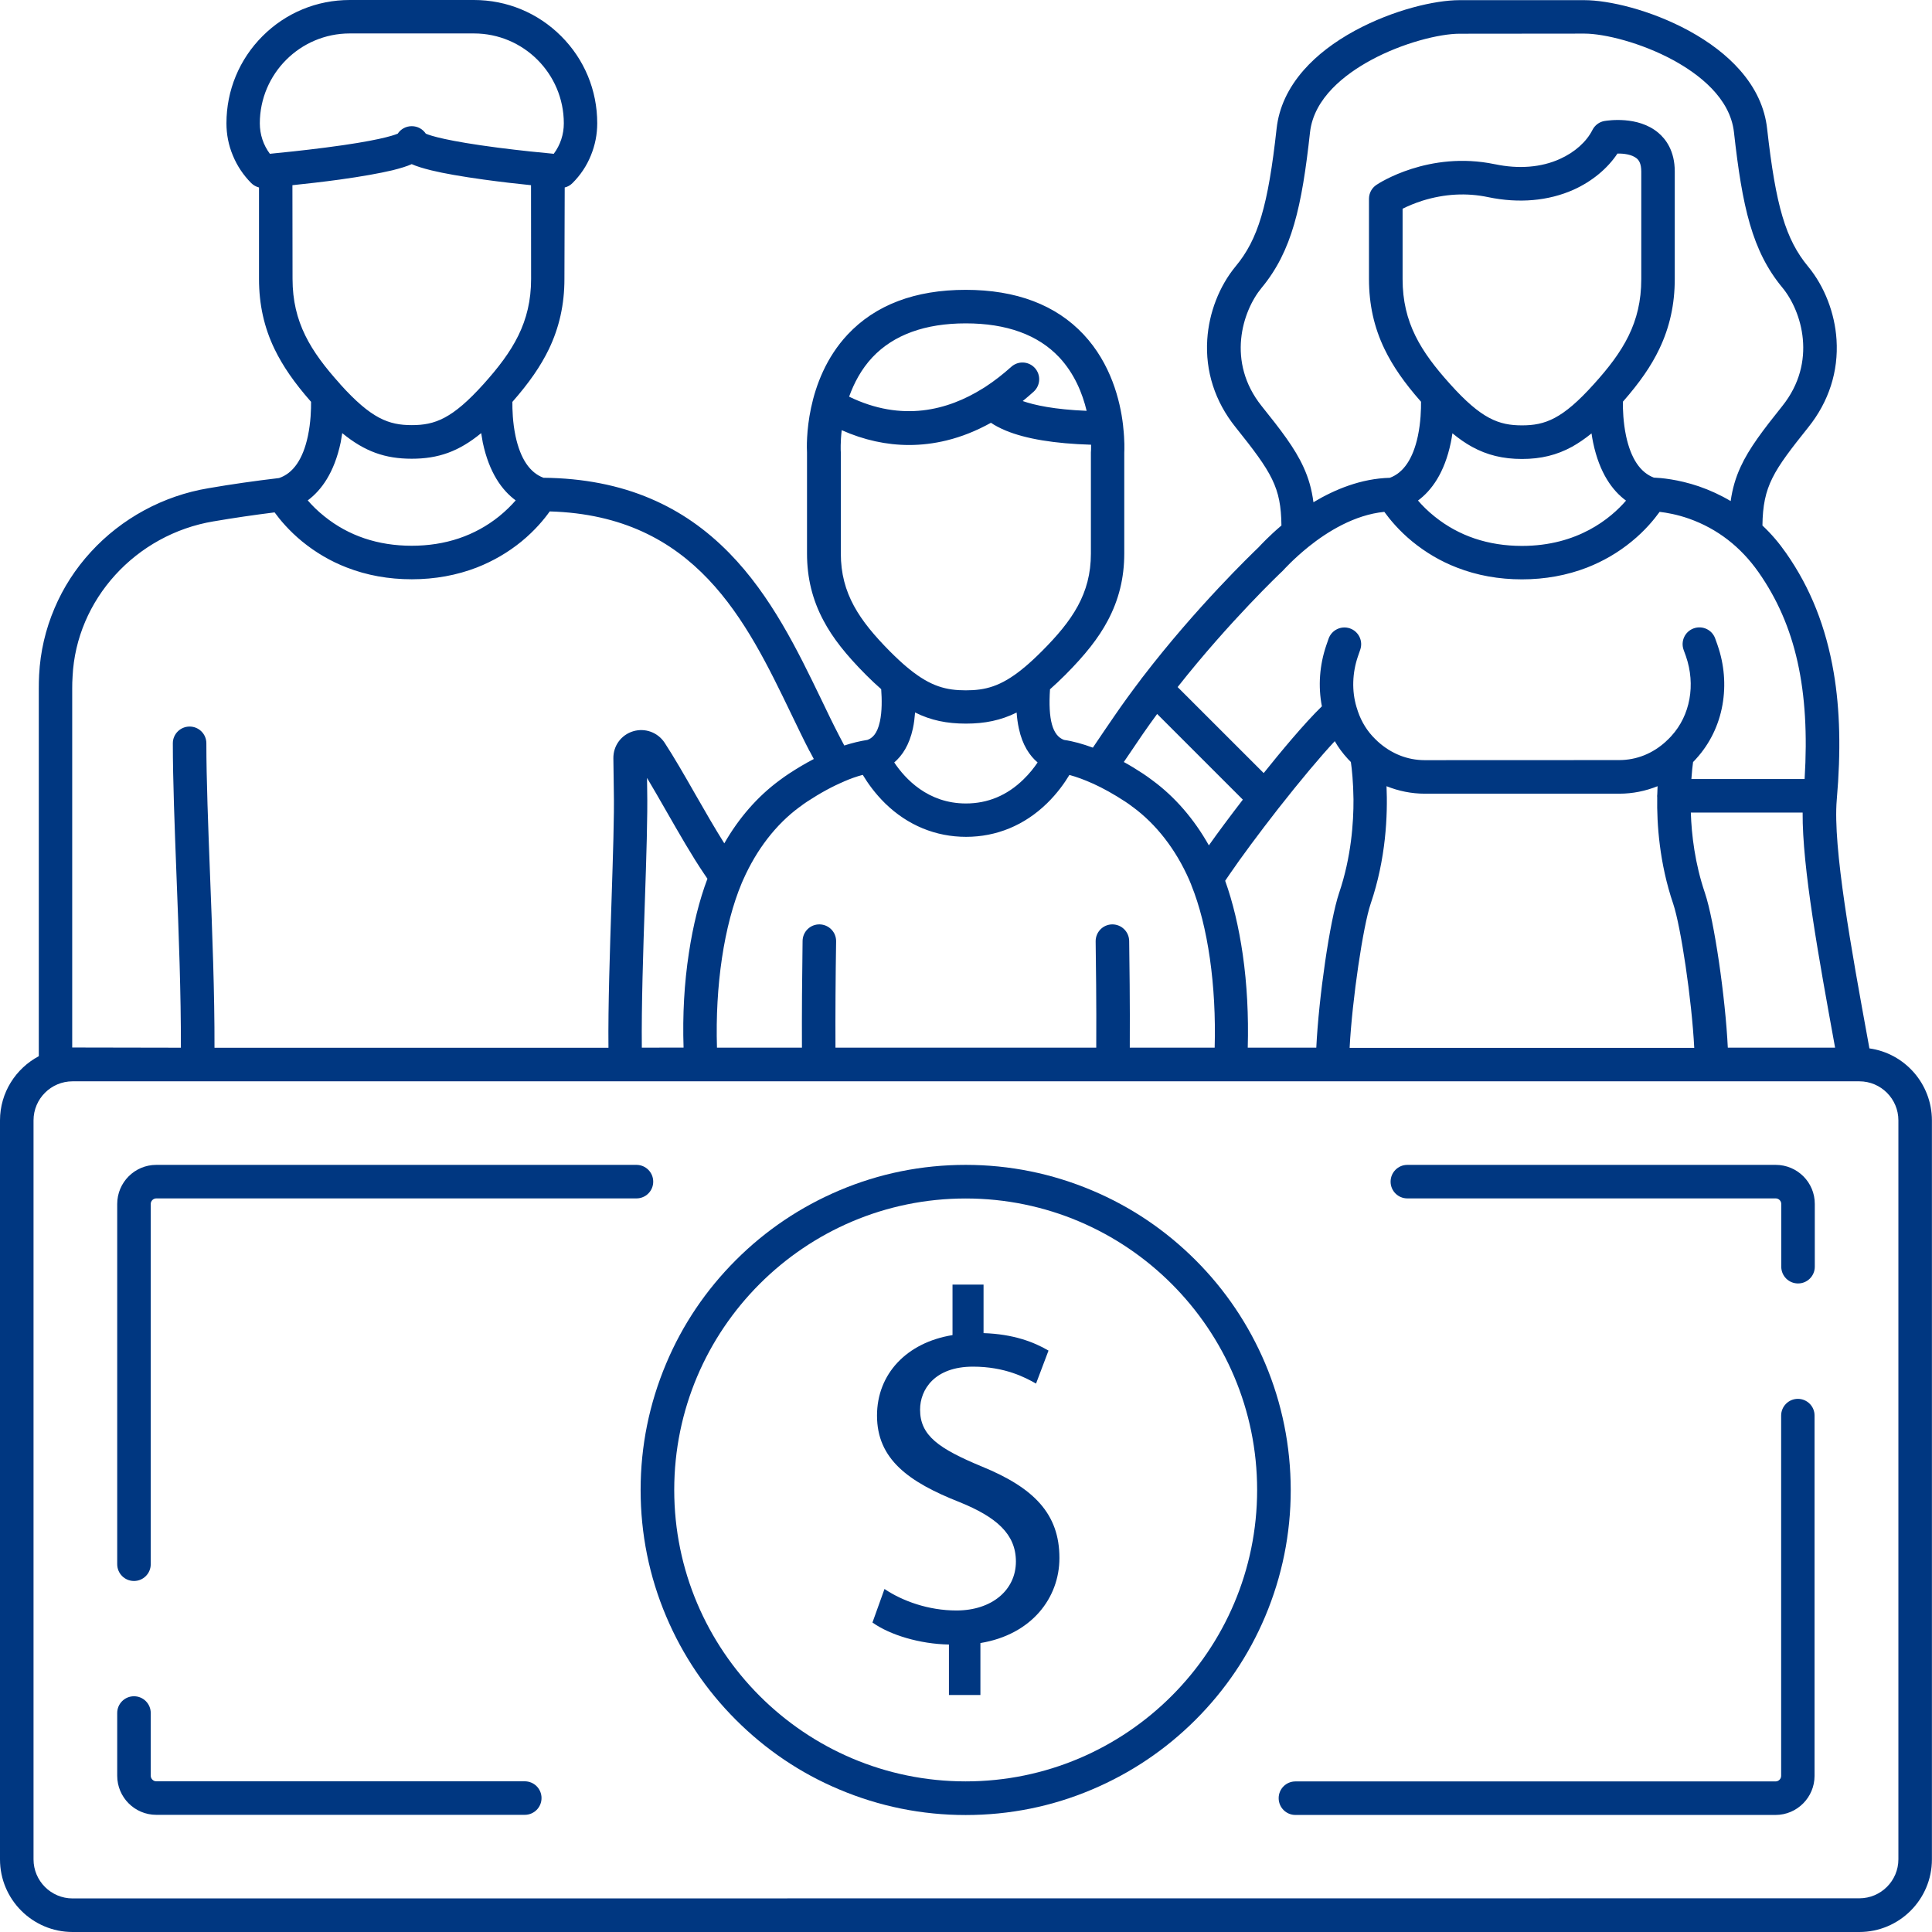 <svg width="48" height="48" viewBox="0 0 48 48" fill="none" xmlns="http://www.w3.org/2000/svg">
<path d="M46.445 26.047C46.434 25.983 46.421 25.919 46.41 25.854C45.998 23.597 45.532 21.041 45.634 19.867C45.739 18.662 45.714 17.63 45.559 16.715C45.366 15.579 44.981 14.606 44.376 13.742C44.201 13.49 44.004 13.259 43.787 13.056C43.8 12.07 44.059 11.702 44.928 10.614C45.437 9.979 45.679 9.226 45.628 8.439C45.586 7.779 45.329 7.115 44.923 6.623L44.921 6.621C44.365 5.95 44.119 5.119 43.904 3.201C43.847 2.676 43.619 2.186 43.227 1.741C42.905 1.376 42.482 1.05 41.964 0.766C40.998 0.241 39.962 0.004 39.361 0.004H36.26C35.662 0.004 34.626 0.239 33.658 0.764C33.141 1.046 32.716 1.373 32.395 1.737C32.003 2.182 31.775 2.671 31.717 3.194C31.505 5.115 31.256 5.947 30.7 6.616C30.293 7.108 30.036 7.77 29.994 8.435C29.943 9.223 30.186 9.977 30.696 10.612C31.604 11.746 31.826 12.107 31.837 13.056C31.527 13.319 31.325 13.538 31.267 13.6C31.106 13.755 29.728 15.076 28.388 16.823C28.372 16.841 28.359 16.859 28.346 16.879C28.111 17.189 27.898 17.481 27.699 17.771C27.537 18.006 27.351 18.279 27.152 18.575C26.899 18.482 26.665 18.416 26.436 18.383C26.148 18.279 26.038 17.878 26.087 17.125C26.211 17.016 26.337 16.896 26.47 16.764C26.968 16.263 27.294 15.849 27.522 15.419C27.797 14.903 27.932 14.358 27.932 13.751V11.243C27.936 11.179 27.943 10.944 27.907 10.619C27.905 10.597 27.903 10.577 27.901 10.555C27.828 9.939 27.597 9.033 26.924 8.313C26.235 7.575 25.247 7.201 23.991 7.201C22.735 7.201 21.749 7.575 21.058 8.313C19.991 9.454 20.039 11.055 20.05 11.243V13.751C20.05 14.356 20.183 14.901 20.46 15.419C20.688 15.849 21.014 16.263 21.512 16.764C21.643 16.896 21.772 17.016 21.893 17.122C21.911 17.373 21.916 17.676 21.86 17.929C21.791 18.248 21.661 18.343 21.55 18.383C21.364 18.412 21.174 18.458 20.976 18.522C20.934 18.442 20.89 18.36 20.846 18.274C20.697 17.988 20.553 17.687 20.401 17.37C19.82 16.168 19.162 14.805 18.117 13.738C17.534 13.144 16.898 12.703 16.174 12.393C15.386 12.054 14.486 11.879 13.503 11.87C13.162 11.744 12.929 11.396 12.809 10.838C12.736 10.495 12.728 10.163 12.73 9.985C13.151 9.505 13.432 9.097 13.636 8.676C13.895 8.136 14.023 7.564 14.023 6.933L14.03 4.658C14.103 4.641 14.17 4.603 14.225 4.547C14.422 4.35 14.575 4.122 14.679 3.865C14.785 3.608 14.838 3.338 14.838 3.063C14.838 2.244 14.52 1.475 13.941 0.897C13.363 0.319 12.592 0 11.775 0H8.69C7.87 0 7.101 0.319 6.523 0.897C5.945 1.475 5.626 2.246 5.626 3.063C5.626 3.34 5.679 3.611 5.786 3.865C5.892 4.122 6.045 4.35 6.24 4.547C6.295 4.603 6.362 4.638 6.435 4.658V6.931C6.435 7.562 6.561 8.134 6.822 8.674C7.026 9.095 7.307 9.503 7.728 9.983C7.73 10.16 7.722 10.493 7.649 10.836C7.527 11.408 7.285 11.758 6.933 11.877C6.333 11.948 5.741 12.032 5.177 12.13C4.058 12.316 3.021 12.878 2.257 13.713C1.876 14.128 1.573 14.597 1.356 15.109C1.13 15.638 1.001 16.194 0.972 16.768C0.966 16.876 0.964 16.992 0.964 17.107V26.241C0.392 26.545 0 27.145 0 27.836V46.197C0 47.191 0.809 48 1.803 48H46.195C47.189 48 47.998 47.191 47.998 46.197V27.836C47.996 26.922 47.32 26.169 46.445 26.047ZM31 26.029C31.022 25.232 30.982 24.454 30.876 23.715C30.778 23.035 30.628 22.408 30.439 21.883C30.448 21.869 30.457 21.856 30.466 21.843C30.497 21.796 30.526 21.754 30.552 21.717C30.825 21.316 31.276 20.707 31.759 20.088C32.3 19.4 32.796 18.806 33.162 18.414C33.252 18.571 33.359 18.715 33.483 18.85C33.485 18.853 33.487 18.855 33.489 18.857C33.514 18.881 33.538 18.908 33.562 18.932C33.587 19.101 33.622 19.433 33.627 19.858C33.631 20.43 33.571 21.298 33.27 22.184C33.038 22.873 32.763 24.787 32.703 26.029L31 26.029ZM28.069 26.029C28.076 24.92 28.06 23.828 28.054 23.376C28.049 23.145 27.861 22.964 27.631 22.966C27.4 22.97 27.219 23.159 27.221 23.389C27.227 23.839 27.243 24.926 27.236 26.029H20.757C20.753 25.219 20.759 24.264 20.773 23.389C20.777 23.159 20.593 22.97 20.363 22.966C20.133 22.962 19.944 23.145 19.94 23.376C19.927 24.253 19.92 25.214 19.924 26.029H17.813C17.765 24.492 17.988 22.988 18.427 21.943V21.94C18.429 21.936 18.431 21.931 18.433 21.927C18.433 21.925 18.436 21.923 18.436 21.923C18.438 21.918 18.442 21.907 18.447 21.896C18.453 21.885 18.458 21.872 18.465 21.856C18.799 21.103 19.28 20.481 19.86 20.053C19.862 20.051 19.864 20.051 19.867 20.049C19.935 19.998 19.995 19.953 20.053 19.916C20.381 19.701 20.68 19.539 20.961 19.42C20.963 19.42 20.963 19.417 20.965 19.417C21.127 19.346 21.284 19.291 21.435 19.251C21.555 19.451 21.738 19.712 21.997 19.965C22.553 20.505 23.247 20.791 24.002 20.791C24.76 20.791 25.453 20.503 26.011 19.96C26.268 19.71 26.452 19.448 26.569 19.253C26.747 19.302 26.939 19.371 27.143 19.464H27.145C27.148 19.464 27.148 19.466 27.15 19.466C27.404 19.581 27.675 19.732 27.956 19.916C28.014 19.953 28.076 19.998 28.142 20.049C28.144 20.051 28.146 20.051 28.149 20.053C28.729 20.481 29.214 21.105 29.546 21.861C29.564 21.901 29.58 21.938 29.593 21.974C29.595 21.976 29.595 21.978 29.595 21.98C29.597 21.982 29.597 21.985 29.597 21.987C30.012 23.008 30.222 24.497 30.178 26.029L28.069 26.029ZM15.946 26.029C15.935 24.997 15.979 23.63 16.021 22.41C16.059 21.302 16.092 20.257 16.079 19.632L16.075 19.327C16.225 19.577 16.387 19.86 16.555 20.153C16.87 20.702 17.195 21.271 17.492 21.708C17.519 21.745 17.548 21.788 17.576 21.832C17.375 22.363 17.218 22.995 17.116 23.672C17 24.426 16.956 25.216 16.983 26.027L15.946 26.029ZM28.749 17.738L30.878 19.867C30.556 20.286 30.262 20.68 30.034 21.003C29.666 20.348 29.188 19.796 28.634 19.389C28.552 19.327 28.474 19.271 28.401 19.223C28.239 19.116 28.08 19.019 27.921 18.932C28.091 18.68 28.251 18.447 28.39 18.241C28.505 18.075 28.623 17.909 28.749 17.738ZM34.054 22.452C34.435 21.333 34.479 20.253 34.448 19.533C34.75 19.654 35.071 19.719 35.396 19.719H40.234C40.56 19.719 40.881 19.654 41.182 19.533C41.18 19.595 41.178 19.659 41.175 19.725C41.173 19.741 41.171 19.759 41.171 19.776C41.171 19.79 41.173 19.801 41.173 19.812C41.162 20.465 41.226 21.442 41.57 22.454C41.758 23.012 42.031 24.827 42.093 26.034H33.531C33.595 24.822 33.866 23.008 34.054 22.452ZM42.927 26.029C42.867 24.787 42.591 22.873 42.358 22.184C42.11 21.455 42.026 20.744 42.008 20.188H44.786C44.775 21.548 45.189 23.81 45.588 26.005C45.59 26.014 45.592 26.023 45.592 26.029L42.927 26.029ZM31.345 7.15C32.1 6.238 32.344 5.135 32.547 3.287C32.643 2.432 33.422 1.841 34.058 1.495C34.853 1.063 35.768 0.838 36.262 0.838L39.365 0.835C39.859 0.835 40.774 1.061 41.569 1.493C42.207 1.841 42.985 2.432 43.08 3.287C43.286 5.133 43.528 6.236 44.283 7.146C44.764 7.729 45.158 8.993 44.279 10.09C43.807 10.681 43.457 11.135 43.244 11.601C43.122 11.866 43.042 12.137 42.998 12.449C42.748 12.3 42.484 12.179 42.207 12.083C41.685 11.906 41.259 11.873 41.089 11.866C40.75 11.738 40.52 11.39 40.4 10.836C40.327 10.491 40.318 10.159 40.32 9.981C40.739 9.503 41.022 9.095 41.224 8.672C41.483 8.132 41.609 7.56 41.609 6.929V4.26C41.609 3.748 41.386 3.454 41.197 3.296C40.695 2.875 39.948 2.993 39.864 3.006C39.733 3.028 39.623 3.112 39.563 3.23C39.416 3.522 39.124 3.784 38.754 3.95C38.289 4.16 37.731 4.204 37.142 4.08H37.139C35.498 3.737 34.246 4.559 34.196 4.594C34.08 4.672 34.012 4.8 34.012 4.94V6.931C34.012 7.565 34.138 8.134 34.399 8.674C34.603 9.095 34.884 9.503 35.305 9.981C35.307 10.159 35.299 10.491 35.226 10.836C35.106 11.397 34.871 11.745 34.53 11.871C33.817 11.889 33.163 12.159 32.632 12.478C32.59 12.154 32.51 11.877 32.386 11.607C32.171 11.133 31.819 10.679 31.345 10.088C30.468 8.991 30.864 7.731 31.345 7.15ZM39.598 9.545C38.819 10.411 38.387 10.568 37.813 10.568C37.239 10.568 36.805 10.409 36.028 9.543C35.299 8.734 34.847 8.017 34.847 6.933V5.186C34.964 5.126 35.133 5.053 35.341 4.986C35.888 4.816 36.437 4.785 36.973 4.898C37.735 5.057 38.471 4.993 39.098 4.712C39.554 4.506 39.939 4.187 40.185 3.815C40.343 3.812 40.544 3.837 40.664 3.936C40.712 3.976 40.777 4.056 40.777 4.262V6.936C40.777 8.021 40.327 8.739 39.598 9.545ZM36.045 10.996C36.061 10.918 36.074 10.841 36.085 10.765C36.251 10.901 36.408 11.011 36.57 11.1C36.945 11.306 37.341 11.403 37.813 11.403C38.285 11.403 38.679 11.306 39.056 11.1C39.215 11.011 39.374 10.903 39.541 10.768C39.552 10.843 39.565 10.921 39.581 10.998C39.74 11.756 40.061 12.19 40.398 12.438C40.021 12.874 39.202 13.563 37.813 13.563C36.975 13.563 36.245 13.317 35.644 12.834C35.472 12.697 35.334 12.557 35.23 12.436C35.565 12.188 35.888 11.751 36.045 10.996ZM31.857 14.194C31.868 14.185 31.877 14.174 31.885 14.165C31.888 14.163 32.129 13.891 32.517 13.579C32.971 13.215 33.649 12.79 34.393 12.717C34.528 12.903 34.756 13.182 35.088 13.454C35.423 13.727 35.793 13.946 36.196 14.101C36.694 14.296 37.239 14.394 37.813 14.394C38.387 14.394 38.931 14.294 39.43 14.101C39.831 13.944 40.205 13.727 40.537 13.454C40.872 13.182 41.098 12.903 41.233 12.717C41.404 12.737 41.665 12.781 41.966 12.887C42.666 13.136 43.246 13.583 43.692 14.219C44.613 15.534 44.972 17.134 44.835 19.355H42.022C42.035 19.172 42.05 19.028 42.064 18.932C42.09 18.906 42.119 18.877 42.143 18.848C42.48 18.478 42.706 18.015 42.795 17.508C42.881 17.018 42.839 16.507 42.673 16.031C42.671 16.028 42.671 16.026 42.671 16.024L42.613 15.862C42.535 15.645 42.296 15.534 42.079 15.612C41.862 15.69 41.751 15.929 41.829 16.146L41.886 16.303C42.132 17.014 41.993 17.774 41.525 18.285C41.523 18.288 41.523 18.288 41.523 18.288C41.483 18.332 41.439 18.376 41.392 18.418L41.39 18.421L41.388 18.423C41.058 18.724 40.657 18.884 40.227 18.884L35.396 18.886C34.969 18.886 34.566 18.726 34.233 18.425C34.231 18.423 34.229 18.423 34.229 18.421C34.187 18.383 34.143 18.337 34.096 18.288C33.914 18.088 33.784 17.849 33.706 17.577C33.706 17.575 33.706 17.575 33.704 17.575C33.702 17.57 33.702 17.568 33.702 17.566C33.582 17.167 33.596 16.717 33.739 16.303L33.795 16.141C33.87 15.924 33.755 15.687 33.538 15.612C33.321 15.537 33.084 15.652 33.008 15.869L32.953 16.028C32.783 16.522 32.745 17.052 32.842 17.548C32.404 17.973 31.806 18.695 31.396 19.207L29.258 17.07C30.548 15.433 31.843 14.205 31.857 14.194ZM21.676 8.876C22.203 8.318 22.983 8.034 23.995 8.034C25.008 8.034 25.79 8.318 26.315 8.876C26.695 9.281 26.895 9.778 26.997 10.207C26.193 10.174 25.701 10.066 25.409 9.964C25.499 9.891 25.59 9.813 25.681 9.731C25.852 9.576 25.865 9.315 25.712 9.144C25.557 8.973 25.296 8.96 25.125 9.113C24.93 9.288 24.713 9.461 24.474 9.616C24.454 9.627 24.434 9.64 24.414 9.653C23.548 10.194 22.409 10.493 21.096 9.855C21.218 9.518 21.397 9.173 21.676 8.876ZM20.89 13.751V11.233C20.89 11.222 20.89 11.215 20.888 11.206C20.888 11.2 20.877 10.994 20.912 10.688C21.466 10.934 22.026 11.056 22.587 11.056C22.897 11.056 23.207 11.018 23.515 10.943C23.891 10.852 24.259 10.704 24.62 10.504C24.713 10.568 24.835 10.633 24.986 10.697C25.488 10.905 26.202 11.022 27.108 11.049C27.11 11.142 27.105 11.202 27.105 11.209C27.103 11.22 27.103 11.226 27.103 11.235V13.754C27.103 14.755 26.638 15.424 25.885 16.179C25.728 16.336 25.584 16.469 25.451 16.58C25.433 16.593 25.418 16.604 25.402 16.62C24.861 17.058 24.474 17.151 23.995 17.151C23.515 17.151 23.127 17.058 22.587 16.62C22.571 16.604 22.553 16.591 22.536 16.578C22.403 16.467 22.261 16.334 22.106 16.179C21.355 15.419 20.89 14.75 20.89 13.751ZM23.998 17.978C24.467 17.978 24.864 17.898 25.258 17.703C25.267 17.836 25.285 17.971 25.314 18.102C25.402 18.512 25.581 18.775 25.779 18.943C25.694 19.07 25.577 19.22 25.426 19.366C25.021 19.761 24.543 19.962 23.998 19.962C23.052 19.962 22.487 19.347 22.217 18.943C22.414 18.775 22.591 18.512 22.68 18.102C22.709 17.971 22.724 17.836 22.735 17.701C23.127 17.898 23.526 17.978 23.998 17.978ZM8.69 0.831H11.775C13.007 0.831 14.008 1.832 14.008 3.064C14.008 3.341 13.921 3.602 13.758 3.821C13.474 3.795 12.938 3.742 12.373 3.669C11.113 3.505 10.701 3.374 10.579 3.321C10.504 3.208 10.377 3.135 10.231 3.135H10.229C10.083 3.135 9.957 3.208 9.881 3.321C9.759 3.372 9.347 3.505 8.091 3.666C7.529 3.739 6.991 3.793 6.705 3.821C6.543 3.604 6.455 3.341 6.455 3.064C6.457 1.832 7.458 0.831 8.69 0.831ZM7.265 4.601C7.602 4.566 8.021 4.519 8.437 4.462C8.986 4.386 9.429 4.306 9.748 4.231C9.952 4.18 10.109 4.132 10.229 4.078C10.349 4.132 10.506 4.18 10.71 4.231C11.029 4.309 11.472 4.386 12.021 4.462C12.437 4.519 12.858 4.568 13.193 4.601L13.195 6.929C13.195 8.01 12.743 8.73 12.017 9.539C11.237 10.405 10.805 10.562 10.231 10.562C9.66 10.562 9.226 10.405 8.45 9.543C8.448 9.541 8.446 9.538 8.446 9.536C7.719 8.728 7.268 8.01 7.268 6.927L7.265 4.601ZM8.464 10.992C8.479 10.914 8.492 10.837 8.503 10.761C9.062 11.22 9.571 11.397 10.229 11.397C10.887 11.397 11.396 11.22 11.955 10.761C11.966 10.837 11.979 10.914 11.994 10.992C12.154 11.749 12.475 12.184 12.812 12.432C12.708 12.551 12.57 12.691 12.398 12.83C11.795 13.313 11.064 13.559 10.229 13.559C9.392 13.559 8.661 13.313 8.061 12.83C7.888 12.693 7.75 12.553 7.646 12.432C7.983 12.181 8.304 11.747 8.464 10.992ZM1.794 17.105C1.794 17.006 1.796 16.906 1.803 16.811V16.808C1.894 14.897 3.371 13.275 5.311 12.952H5.314C5.801 12.868 6.306 12.795 6.822 12.73C6.957 12.916 7.183 13.187 7.507 13.453C7.841 13.725 8.211 13.944 8.614 14.099C9.112 14.294 9.657 14.392 10.231 14.392C10.805 14.392 11.35 14.292 11.848 14.099C12.249 13.942 12.623 13.725 12.956 13.453C13.294 13.176 13.525 12.894 13.658 12.706C17.279 12.81 18.542 15.422 19.656 17.734C19.813 18.058 19.959 18.366 20.112 18.66C20.112 18.662 20.115 18.662 20.115 18.662C20.15 18.729 20.183 18.793 20.219 18.857C20.019 18.961 19.813 19.083 19.596 19.225C19.523 19.274 19.446 19.327 19.364 19.389C18.823 19.788 18.358 20.319 17.995 20.953C17.767 20.59 17.518 20.16 17.279 19.741C17.005 19.26 16.743 18.806 16.513 18.454C16.342 18.195 16.028 18.08 15.731 18.168C15.432 18.259 15.235 18.529 15.239 18.84V18.842L15.25 19.646V19.65C15.264 20.251 15.228 21.287 15.193 22.384C15.153 23.609 15.106 24.98 15.117 26.032H5.329C5.333 24.674 5.274 23.177 5.218 21.726C5.172 20.516 5.127 19.373 5.127 18.467C5.127 18.237 4.941 18.051 4.711 18.051C4.481 18.051 4.294 18.237 4.294 18.467C4.294 19.389 4.339 20.538 4.385 21.757C4.441 23.199 4.498 24.687 4.494 26.03L1.803 26.025H1.794L1.794 17.105ZM47.165 46.193C47.165 46.729 46.729 47.163 46.195 47.163L1.803 47.166C1.267 47.166 0.833 46.729 0.833 46.196V27.835C0.833 27.299 1.269 26.865 1.803 26.865H33.102H33.104H42.522H42.524H46.088H46.093H46.097H46.195C46.731 26.865 47.165 27.301 47.165 27.835L47.165 46.193Z" fill="#003781"/>
<path d="M44.668 34.754C44.438 34.754 44.252 34.94 44.252 35.17V44.121C44.252 44.197 44.187 44.259 44.114 44.259H32.184C31.954 44.259 31.768 44.445 31.768 44.675C31.768 44.905 31.954 45.092 32.184 45.092H44.112C44.648 45.092 45.082 44.655 45.082 44.121V35.17C45.084 34.94 44.896 34.754 44.668 34.754Z" fill="#003781"/>
<path d="M44.118 28.941H34.965C34.735 28.941 34.549 29.128 34.549 29.358C34.549 29.588 34.735 29.774 34.965 29.774H44.118C44.193 29.774 44.255 29.838 44.255 29.912V31.471C44.255 31.701 44.441 31.887 44.672 31.887C44.902 31.887 45.088 31.701 45.088 31.471V29.912C45.09 29.376 44.654 28.941 44.118 28.941Z" fill="#003781"/>
<path d="M16.229 29.358C16.229 29.128 16.043 28.941 15.812 28.941H3.882C3.346 28.941 2.912 29.378 2.912 29.912V38.862C2.912 39.093 3.098 39.279 3.329 39.279C3.559 39.279 3.745 39.093 3.745 38.862V29.912C3.745 29.836 3.809 29.774 3.882 29.774H15.813C16.043 29.774 16.229 29.588 16.229 29.358Z" fill="#003781"/>
<path d="M13.037 44.256H3.882C3.807 44.256 3.745 44.191 3.745 44.118V42.559C3.745 42.329 3.559 42.143 3.329 42.143C3.098 42.143 2.912 42.329 2.912 42.559V44.118C2.912 44.654 3.348 45.089 3.882 45.089H13.037C13.268 45.089 13.454 44.903 13.454 44.672C13.454 44.442 13.268 44.256 13.037 44.256Z" fill="#003781"/>
<path d="M31.433 33.874C31.025 32.913 30.445 32.049 29.703 31.307C28.96 30.565 28.099 29.983 27.135 29.577C26.139 29.156 25.082 28.941 23.992 28.941C22.902 28.941 21.846 29.154 20.849 29.577C19.888 29.985 19.024 30.565 18.282 31.307C17.54 32.049 16.957 32.911 16.552 33.874C16.131 34.871 15.916 35.928 15.916 37.017C15.916 38.107 16.129 39.164 16.552 40.161C16.959 41.122 17.54 41.986 18.282 42.728C19.024 43.47 19.885 44.053 20.849 44.458C21.846 44.879 22.902 45.094 23.992 45.094C25.082 45.094 26.139 44.881 27.135 44.458C28.097 44.05 28.96 43.47 29.703 42.728C30.445 41.986 31.027 41.124 31.433 40.161C31.853 39.164 32.068 38.107 32.068 37.017C32.066 35.928 31.853 34.869 31.433 33.874ZM23.992 44.258C19.998 44.258 16.751 41.011 16.751 37.017C16.751 33.023 19.998 29.776 23.992 29.776C27.986 29.776 31.233 33.023 31.233 37.017C31.233 41.008 27.986 44.258 23.992 44.258Z" fill="#003781"/>
<path d="M24.398 36.437C23.319 35.989 22.859 35.666 22.859 35.022C22.859 34.525 23.218 33.954 24.174 33.954C24.97 33.954 25.479 34.226 25.74 34.375L26.05 33.555C25.692 33.345 25.18 33.145 24.436 33.121V31.916H23.665V33.17C22.522 33.356 21.789 34.138 21.789 35.17C21.789 36.251 22.571 36.82 23.838 37.319C24.757 37.691 25.24 38.114 25.24 38.796C25.24 39.503 24.644 40.012 23.762 40.012C23.067 40.012 22.42 39.777 21.975 39.478L21.676 40.311C22.11 40.621 22.854 40.845 23.576 40.858V42.112H24.358V40.821C25.639 40.61 26.321 39.691 26.321 38.71C26.323 37.604 25.676 36.96 24.398 36.437Z" fill="#003781"/>
</svg>
